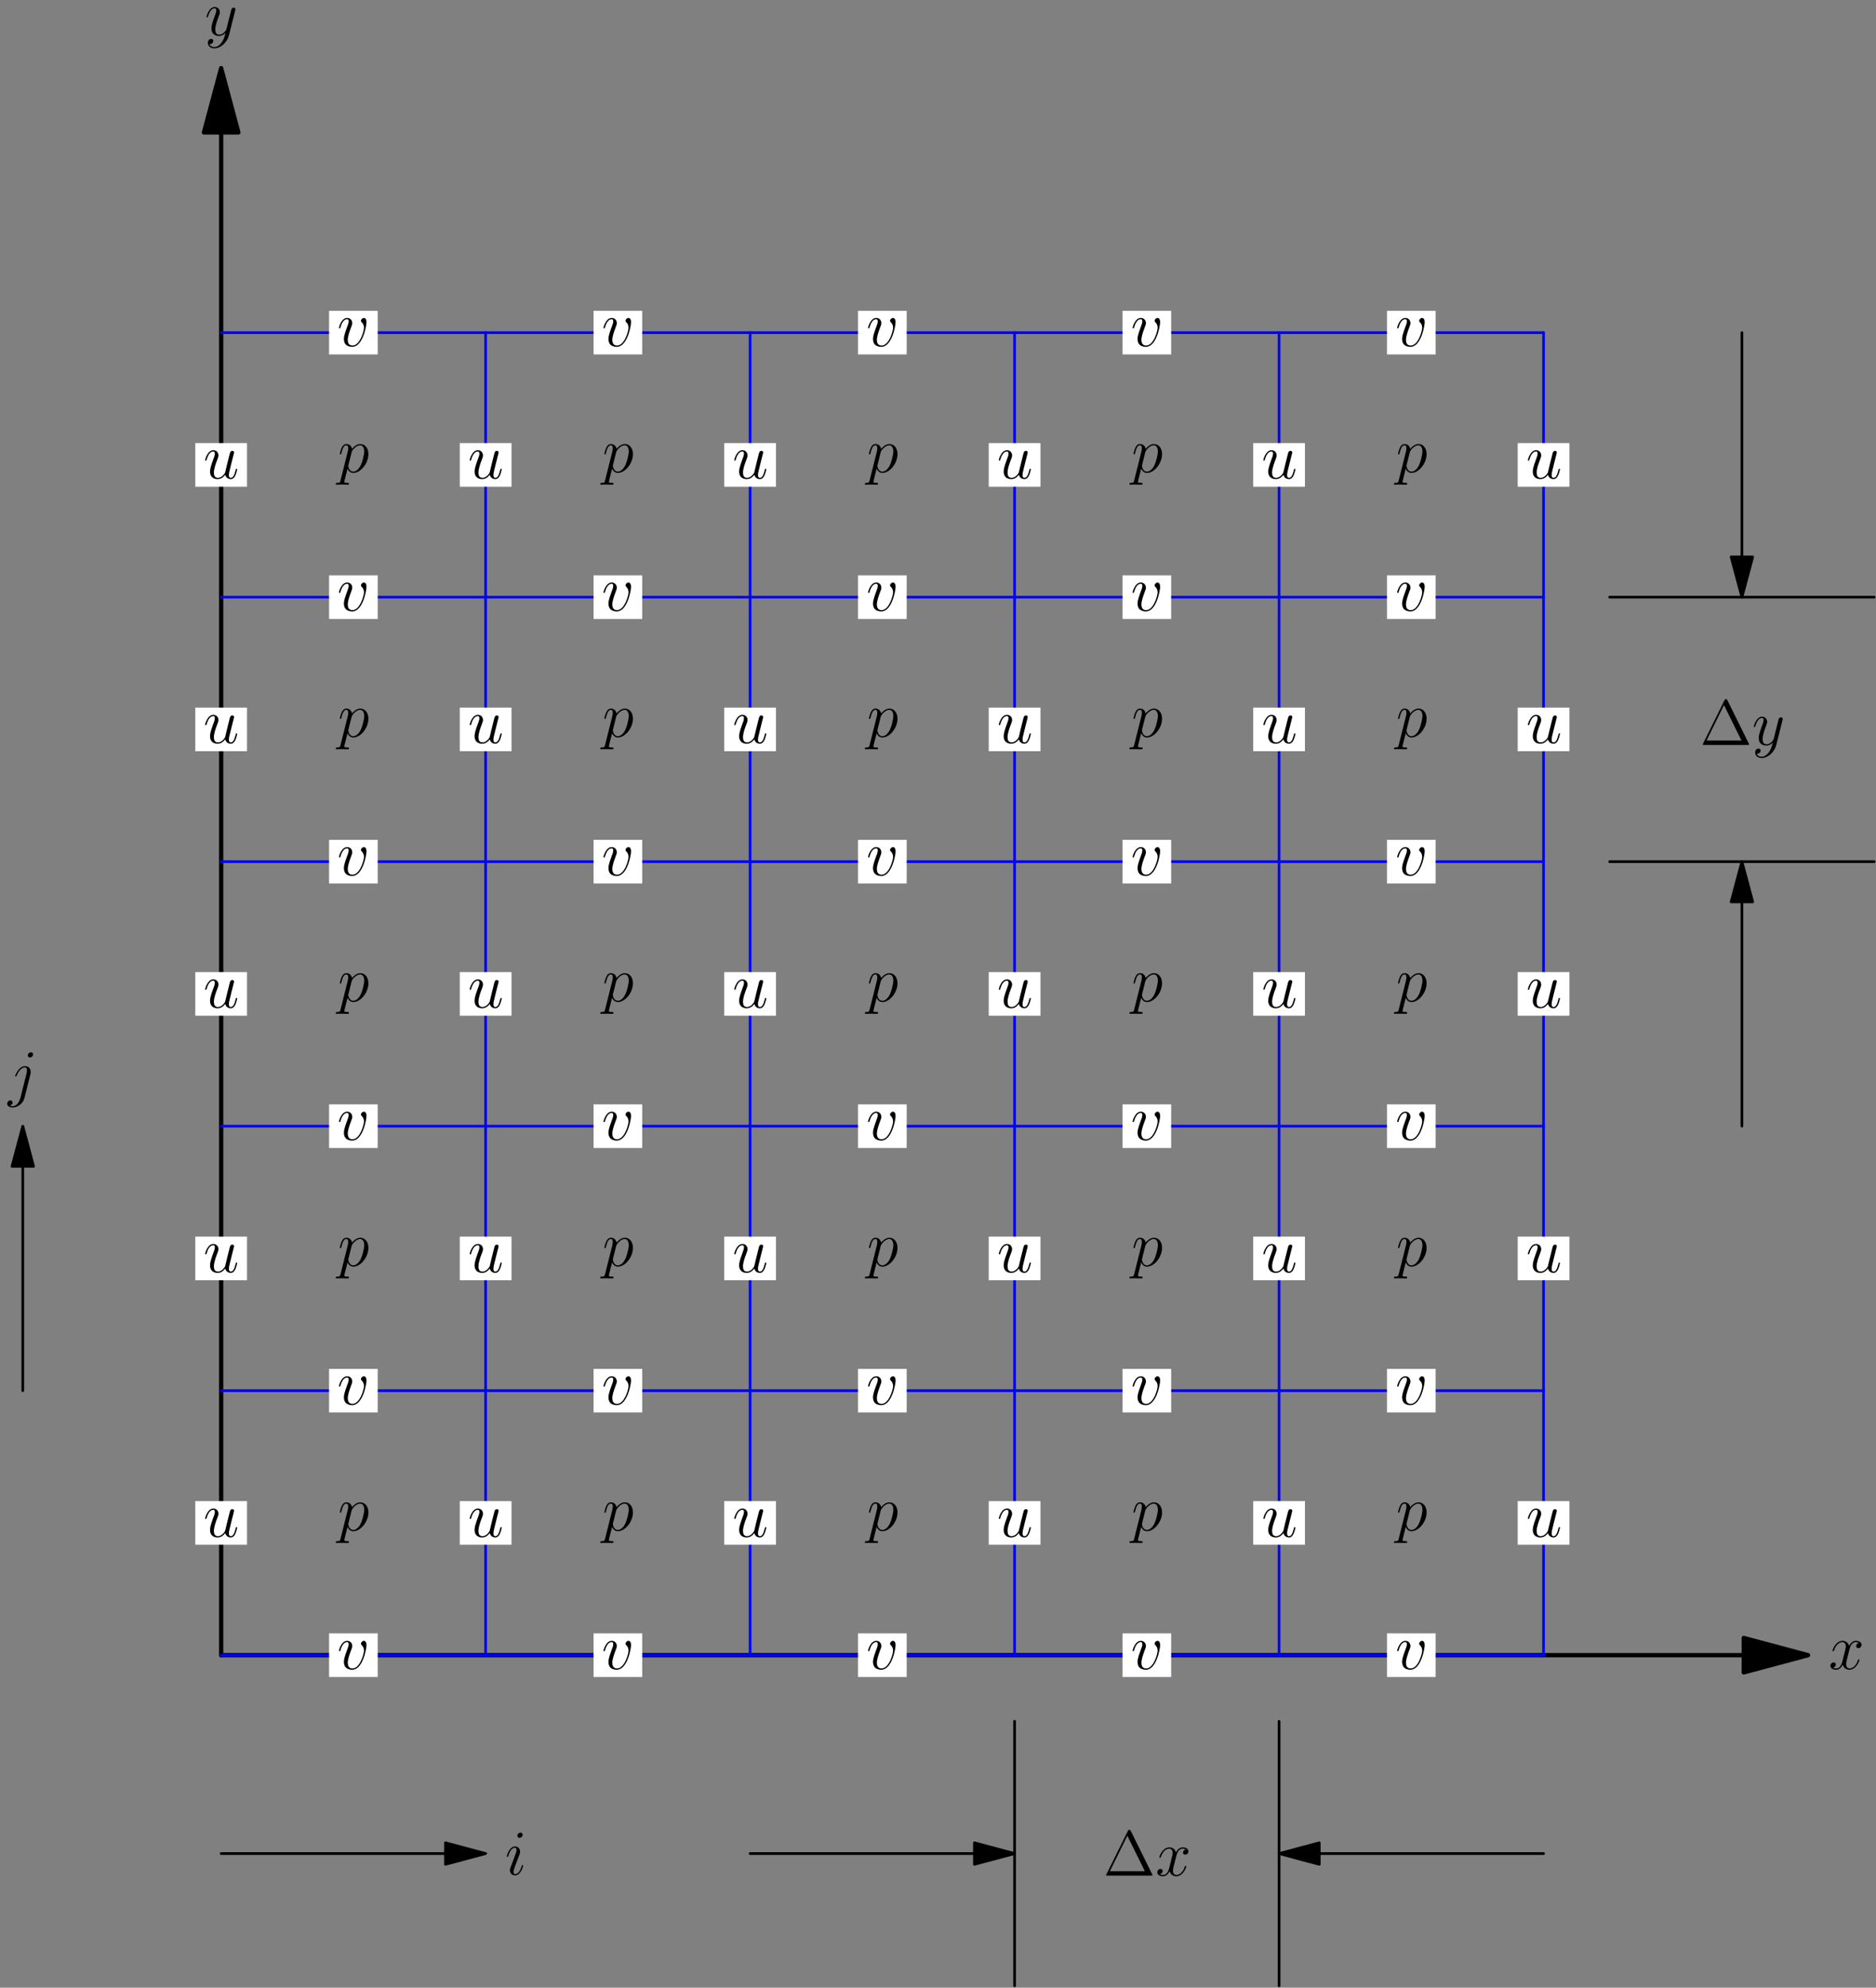 <?xml version='1.0' encoding='UTF-8'?>
<!-- This file was generated by dvisvgm 3.2.2 -->
<svg version='1.1' xmlns='http://www.w3.org/2000/svg' xmlns:xlink='http://www.w3.org/1999/xlink' width='350pt' height='370.801pt' viewBox='97.68 362.713 350 370.801'>
<rect x="97.68" y="362.713" width="350" height="370.801" fill="#808080" stroke="none"/>
<defs>
<path id='g1-1' d='M5.153-8.321C5.069-8.488 5.045-8.536 4.878-8.536C4.698-8.536 4.674-8.488 4.591-8.321L.598-.239C.574-.203 .55-.132 .55-.084C.55-.012 .562 0 .801 0H8.942C9.182 0 9.194-.012 9.194-.084C9.194-.132 9.17-.203 9.146-.239L5.153-8.321ZM4.507-7.436L7.771-.825H1.255L4.507-7.436Z'/>
<path id='g0-105' d='M3.383-1.71C3.383-1.769 3.335-1.817 3.264-1.817C3.156-1.817 3.144-1.781 3.084-1.578C2.774-.49 2.283-.12 1.889-.12C1.745-.12 1.578-.155 1.578-.514C1.578-.837 1.722-1.196 1.853-1.554L2.69-3.778C2.726-3.873 2.809-4.089 2.809-4.316C2.809-4.818 2.451-5.272 1.865-5.272C.765-5.272 .323-3.539 .323-3.443C.323-3.395 .371-3.335 .454-3.335C.562-3.335 .574-3.383 .622-3.551C.909-4.555 1.363-5.033 1.829-5.033C1.937-5.033 2.14-5.021 2.14-4.639C2.14-4.328 1.985-3.933 1.889-3.67L1.052-1.447C.98-1.255 .909-1.064 .909-.849C.909-.311 1.279 .12 1.853 .12C2.953 .12 3.383-1.626 3.383-1.71ZM3.288-7.46C3.288-7.639 3.144-7.855 2.881-7.855C2.606-7.855 2.295-7.592 2.295-7.281C2.295-6.982 2.546-6.886 2.69-6.886C3.013-6.886 3.288-7.197 3.288-7.46Z'/>
<path id='g0-106' d='M4.184-3.79C4.232-3.981 4.232-4.148 4.232-4.196C4.232-4.89 3.718-5.272 3.18-5.272C1.973-5.272 1.327-3.527 1.327-3.443C1.327-3.383 1.375-3.335 1.447-3.335C1.542-3.335 1.554-3.383 1.614-3.503C2.092-4.663 2.69-5.033 3.144-5.033C3.395-5.033 3.527-4.902 3.527-4.483C3.527-4.196 3.491-4.077 3.443-3.862L2.307 .646C2.08 1.53 1.518 2.2 .861 2.2C.813 2.2 .562 2.2 .335 2.08C.622 2.02 .849 1.793 .849 1.506C.849 1.315 .705 1.124 .442 1.124C.132 1.124-.155 1.387-.155 1.745C-.155 2.236 .371 2.439 .861 2.439C1.686 2.439 2.774 1.829 3.072 .634L4.184-3.79ZM4.674-7.46C4.674-7.759 4.423-7.855 4.28-7.855C3.957-7.855 3.682-7.544 3.682-7.281C3.682-7.101 3.826-6.886 4.089-6.886C4.364-6.886 4.674-7.149 4.674-7.46Z'/>
<path id='g0-112' d='M.514 1.518C.43 1.877 .383 1.973-.108 1.973C-.251 1.973-.371 1.973-.371 2.2C-.371 2.224-.359 2.319-.227 2.319C-.072 2.319 .096 2.295 .251 2.295H.765C1.016 2.295 1.626 2.319 1.877 2.319C1.949 2.319 2.092 2.319 2.092 2.104C2.092 1.973 2.008 1.973 1.805 1.973C1.255 1.973 1.219 1.889 1.219 1.793C1.219 1.65 1.757-.406 1.829-.681C1.961-.347 2.283 .12 2.905 .12C4.256 .12 5.715-1.638 5.715-3.395C5.715-4.495 5.093-5.272 4.196-5.272C3.431-5.272 2.786-4.531 2.654-4.364C2.558-4.961 2.092-5.272 1.614-5.272C1.267-5.272 .992-5.105 .765-4.651C.55-4.22 .383-3.491 .383-3.443S.43-3.335 .514-3.335C.61-3.335 .622-3.347 .693-3.622C.873-4.328 1.1-5.033 1.578-5.033C1.853-5.033 1.949-4.842 1.949-4.483C1.949-4.196 1.913-4.077 1.865-3.862L.514 1.518ZM2.582-3.73C2.666-4.065 3.001-4.411 3.192-4.579C3.324-4.698 3.718-5.033 4.172-5.033C4.698-5.033 4.937-4.507 4.937-3.885C4.937-3.312 4.603-1.961 4.304-1.339C4.005-.693 3.455-.12 2.905-.12C2.092-.12 1.961-1.148 1.961-1.196C1.961-1.231 1.985-1.327 1.997-1.387L2.582-3.73Z'/>
<path id='g0-117' d='M4.077-.693C4.232-.024 4.806 .12 5.093 .12C5.475 .12 5.762-.132 5.954-.538C6.157-.968 6.312-1.674 6.312-1.71C6.312-1.769 6.265-1.817 6.193-1.817C6.085-1.817 6.073-1.757 6.025-1.578C5.81-.753 5.595-.12 5.117-.12C4.758-.12 4.758-.514 4.758-.669C4.758-.944 4.794-1.064 4.914-1.566C4.997-1.889 5.081-2.212 5.153-2.546L5.643-4.495C5.727-4.794 5.727-4.818 5.727-4.854C5.727-5.033 5.583-5.153 5.404-5.153C5.057-5.153 4.973-4.854 4.902-4.555C4.782-4.089 4.136-1.518 4.053-1.1C4.041-1.1 3.575-.12 2.702-.12C2.08-.12 1.961-.658 1.961-1.1C1.961-1.781 2.295-2.738 2.606-3.539C2.75-3.921 2.809-4.077 2.809-4.316C2.809-4.83 2.439-5.272 1.865-5.272C.765-5.272 .323-3.539 .323-3.443C.323-3.395 .371-3.335 .454-3.335C.562-3.335 .574-3.383 .622-3.551C.909-4.579 1.375-5.033 1.829-5.033C1.949-5.033 2.14-5.021 2.14-4.639C2.14-4.328 2.008-3.981 1.829-3.527C1.303-2.104 1.243-1.65 1.243-1.291C1.243-.072 2.164 .12 2.654 .12C3.419 .12 3.838-.406 4.077-.693Z'/>
<path id='g0-118' d='M5.464-4.471C5.464-5.224 5.081-5.272 4.985-5.272C4.698-5.272 4.435-4.985 4.435-4.746C4.435-4.603 4.519-4.519 4.567-4.471C4.686-4.364 4.997-4.041 4.997-3.419C4.997-2.917 4.28-.12 2.845-.12C2.116-.12 1.973-.729 1.973-1.172C1.973-1.769 2.248-2.606 2.57-3.467C2.762-3.957 2.809-4.077 2.809-4.316C2.809-4.818 2.451-5.272 1.865-5.272C.765-5.272 .323-3.539 .323-3.443C.323-3.395 .371-3.335 .454-3.335C.562-3.335 .574-3.383 .622-3.551C.909-4.579 1.375-5.033 1.829-5.033C1.937-5.033 2.14-5.033 2.14-4.639C2.14-4.328 2.008-3.981 1.829-3.527C1.255-1.997 1.255-1.626 1.255-1.339C1.255-1.076 1.291-.586 1.662-.251C2.092 .12 2.69 .12 2.798 .12C4.782 .12 5.464-3.79 5.464-4.471Z'/>
<path id='g0-120' d='M5.667-4.878C5.284-4.806 5.141-4.519 5.141-4.292C5.141-4.005 5.368-3.909 5.535-3.909C5.894-3.909 6.145-4.22 6.145-4.543C6.145-5.045 5.571-5.272 5.069-5.272C4.34-5.272 3.933-4.555 3.826-4.328C3.551-5.224 2.809-5.272 2.594-5.272C1.375-5.272 .729-3.706 .729-3.443C.729-3.395 .777-3.335 .861-3.335C.956-3.335 .98-3.407 1.004-3.455C1.411-4.782 2.212-5.033 2.558-5.033C3.096-5.033 3.204-4.531 3.204-4.244C3.204-3.981 3.132-3.706 2.989-3.132L2.582-1.494C2.403-.777 2.056-.12 1.423-.12C1.363-.12 1.064-.12 .813-.275C1.243-.359 1.339-.717 1.339-.861C1.339-1.1 1.16-1.243 .933-1.243C.646-1.243 .335-.992 .335-.61C.335-.108 .897 .12 1.411 .12C1.985 .12 2.391-.335 2.642-.825C2.833-.12 3.431 .12 3.873 .12C5.093 .12 5.738-1.447 5.738-1.71C5.738-1.769 5.691-1.817 5.619-1.817C5.511-1.817 5.499-1.757 5.464-1.662C5.141-.61 4.447-.12 3.909-.12C3.491-.12 3.264-.43 3.264-.921C3.264-1.184 3.312-1.375 3.503-2.164L3.921-3.79C4.101-4.507 4.507-5.033 5.057-5.033C5.081-5.033 5.416-5.033 5.667-4.878Z'/>
<path id='g0-121' d='M3.144 1.339C2.821 1.793 2.355 2.2 1.769 2.2C1.626 2.2 1.052 2.176 .873 1.626C.909 1.638 .968 1.638 .992 1.638C1.351 1.638 1.59 1.327 1.59 1.052S1.363 .681 1.184 .681C.992 .681 .574 .825 .574 1.411C.574 2.02 1.088 2.439 1.769 2.439C2.965 2.439 4.172 1.339 4.507 .012L5.679-4.651C5.691-4.71 5.715-4.782 5.715-4.854C5.715-5.033 5.571-5.153 5.392-5.153C5.284-5.153 5.033-5.105 4.937-4.746L4.053-1.231C3.993-1.016 3.993-.992 3.897-.861C3.658-.526 3.264-.12 2.69-.12C2.02-.12 1.961-.777 1.961-1.1C1.961-1.781 2.283-2.702 2.606-3.563C2.738-3.909 2.809-4.077 2.809-4.316C2.809-4.818 2.451-5.272 1.865-5.272C.765-5.272 .323-3.539 .323-3.443C.323-3.395 .371-3.335 .454-3.335C.562-3.335 .574-3.383 .622-3.551C.909-4.555 1.363-5.033 1.829-5.033C1.937-5.033 2.14-5.033 2.14-4.639C2.14-4.328 2.008-3.981 1.829-3.527C1.243-1.961 1.243-1.566 1.243-1.279C1.243-.143 2.056 .12 2.654 .12C3.001 .12 3.431 .012 3.85-.43L3.862-.418C3.682 .287 3.563 .753 3.144 1.339Z'/>
</defs>
<g id='page1'>
<g transform='translate(97.68 362.713)scale(.996)'>
<path d='M326.631 310.013H41.425' fill='none' stroke='#000000' stroke-linecap='round' stroke-linejoin='round' stroke-miterlimit='10.037' stroke-width='0.803'/>
</g>
<g transform='translate(97.68 362.713)scale(.996)'>
<path d='M338.676 310.013L326.631 306.786V313.241L338.676 310.013Z' fill='#000000'/>
</g>
<g transform='translate(97.68 362.713)scale(.996)'>
<path d='M338.676 310.013L326.631 306.786V313.241L338.676 310.013Z' fill='none' stroke='#000000' stroke-linecap='round' stroke-linejoin='round' stroke-miterlimit='10.037' stroke-width='0.803'/>
</g>
<use x='438.842' y='674.082' xlink:href='#g0-120'/>
<g transform='translate(97.68 362.713)scale(.996)'>
<path d='M41.425 24.808V310.013' fill='none' stroke='#000000' stroke-linecap='round' stroke-linejoin='round' stroke-miterlimit='10.037' stroke-width='0.803'/>
</g>
<g transform='translate(97.68 362.713)scale(.996)'>
<path d='M41.425 12.763L38.198 24.808H44.653L41.425 12.763Z' fill='#000000'/>
</g>
<g transform='translate(97.68 362.713)scale(.996)'>
<path d='M41.425 12.763L38.198 24.808H44.653L41.425 12.763Z' fill='none' stroke='#000000' stroke-linecap='round' stroke-linejoin='round' stroke-miterlimit='10.037' stroke-width='0.803'/>
</g>
<use x='135.886' y='369.296' xlink:href='#g0-121'/>
<g transform='translate(97.68 362.713)scale(.996)'>
<path d='M90.967 310.013V260.471V210.93V161.388V111.846V62.304' fill='none' stroke='#0000ff' stroke-linecap='round' stroke-linejoin='round' stroke-miterlimit='10.037' stroke-width='0.502'/>
</g>
<g transform='translate(97.68 362.713)scale(.996)'>
<path d='M140.509 310.013V260.471V210.93V161.388V111.846V62.304' fill='none' stroke='#0000ff' stroke-linecap='round' stroke-linejoin='round' stroke-miterlimit='10.037' stroke-width='0.502'/>
</g>
<g transform='translate(97.68 362.713)scale(.996)'>
<path d='M190.051 310.013V260.471V210.93V161.388V111.846V62.304' fill='none' stroke='#0000ff' stroke-linecap='round' stroke-linejoin='round' stroke-miterlimit='10.037' stroke-width='0.502'/>
</g>
<g transform='translate(97.68 362.713)scale(.996)'>
<path d='M239.593 310.013V260.471V210.93V161.388V111.846V62.304' fill='none' stroke='#0000ff' stroke-linecap='round' stroke-linejoin='round' stroke-miterlimit='10.037' stroke-width='0.502'/>
</g>
<g transform='translate(97.68 362.713)scale(.996)'>
<path d='M289.134 310.013V260.471V210.93V161.388V111.846V62.304' fill='none' stroke='#0000ff' stroke-linecap='round' stroke-linejoin='round' stroke-miterlimit='10.037' stroke-width='0.502'/>
</g>
<g transform='translate(97.68 362.713)scale(.996)'>
<path d='M41.425 310.013H90.967H140.509H190.051H239.593H289.134' fill='none' stroke='#0000ff' stroke-linecap='round' stroke-linejoin='round' stroke-miterlimit='10.037' stroke-width='0.502'/>
</g>
<g transform='translate(97.68 362.713)scale(.996)'>
<path d='M41.425 260.471H90.967H140.509H190.051H239.593H289.134' fill='none' stroke='#0000ff' stroke-linecap='round' stroke-linejoin='round' stroke-miterlimit='10.037' stroke-width='0.502'/>
</g>
<g transform='translate(97.68 362.713)scale(.996)'>
<path d='M41.425 210.93H90.967H140.509H190.051H239.593H289.134' fill='none' stroke='#0000ff' stroke-linecap='round' stroke-linejoin='round' stroke-miterlimit='10.037' stroke-width='0.502'/>
</g>
<g transform='translate(97.68 362.713)scale(.996)'>
<path d='M41.425 161.388H90.967H140.509H190.051H239.593H289.134' fill='none' stroke='#0000ff' stroke-linecap='round' stroke-linejoin='round' stroke-miterlimit='10.037' stroke-width='0.502'/>
</g>
<g transform='translate(97.68 362.713)scale(.996)'>
<path d='M41.425 111.846H90.967H140.509H190.051H239.593H289.134' fill='none' stroke='#0000ff' stroke-linecap='round' stroke-linejoin='round' stroke-miterlimit='10.037' stroke-width='0.502'/>
</g>
<g transform='translate(97.68 362.713)scale(.996)'>
<path d='M41.425 62.304H90.967H140.509H190.051H239.593H289.134' fill='none' stroke='#0000ff' stroke-linecap='round' stroke-linejoin='round' stroke-miterlimit='10.037' stroke-width='0.502'/>
</g>
<use x='160.696' y='648.241' xlink:href='#g0-112'/>
<use x='160.696' y='598.885' xlink:href='#g0-112'/>
<use x='160.696' y='549.528' xlink:href='#g0-112'/>
<use x='160.696' y='500.171' xlink:href='#g0-112'/>
<use x='160.696' y='450.815' xlink:href='#g0-112'/>
<use x='210.052' y='648.241' xlink:href='#g0-112'/>
<use x='210.052' y='598.885' xlink:href='#g0-112'/>
<use x='210.052' y='549.528' xlink:href='#g0-112'/>
<use x='210.052' y='500.171' xlink:href='#g0-112'/>
<use x='210.052' y='450.815' xlink:href='#g0-112'/>
<use x='259.409' y='648.241' xlink:href='#g0-112'/>
<use x='259.409' y='598.885' xlink:href='#g0-112'/>
<use x='259.409' y='549.528' xlink:href='#g0-112'/>
<use x='259.409' y='500.171' xlink:href='#g0-112'/>
<use x='259.409' y='450.815' xlink:href='#g0-112'/>
<use x='308.766' y='648.241' xlink:href='#g0-112'/>
<use x='308.766' y='598.885' xlink:href='#g0-112'/>
<use x='308.766' y='549.528' xlink:href='#g0-112'/>
<use x='308.766' y='500.171' xlink:href='#g0-112'/>
<use x='308.766' y='450.815' xlink:href='#g0-112'/>
<use x='358.122' y='648.241' xlink:href='#g0-112'/>
<use x='358.122' y='598.885' xlink:href='#g0-112'/>
<use x='358.122' y='549.528' xlink:href='#g0-112'/>
<use x='358.122' y='500.171' xlink:href='#g0-112'/>
<use x='358.122' y='450.815' xlink:href='#g0-112'/>
<g transform='translate(97.68 362.713)scale(.996)'>
<path d='M61.64 314.098H70.753V305.929H61.64V314.098Z' fill='#ffffff'/>
</g>
<use x='160.589' y='674.082' xlink:href='#g0-118'/>
<g transform='translate(97.68 362.713)scale(.996)'>
<path d='M61.64 264.556H70.753V256.387H61.64V264.556Z' fill='#ffffff'/>
</g>
<use x='160.589' y='624.725' xlink:href='#g0-118'/>
<g transform='translate(97.68 362.713)scale(.996)'>
<path d='M61.64 215.014H70.753V206.845H61.64V215.014Z' fill='#ffffff'/>
</g>
<use x='160.589' y='575.369' xlink:href='#g0-118'/>
<g transform='translate(97.68 362.713)scale(.996)'>
<path d='M61.64 165.472H70.753V157.303H61.64V165.472Z' fill='#ffffff'/>
</g>
<use x='160.589' y='526.012' xlink:href='#g0-118'/>
<g transform='translate(97.68 362.713)scale(.996)'>
<path d='M61.64 115.931H70.753V107.762H61.64V115.931Z' fill='#ffffff'/>
</g>
<use x='160.589' y='476.655' xlink:href='#g0-118'/>
<g transform='translate(97.68 362.713)scale(.996)'>
<path d='M61.64 66.389H70.753V58.22H61.64V66.389Z' fill='#ffffff'/>
</g>
<use x='160.589' y='427.299' xlink:href='#g0-118'/>
<g transform='translate(97.68 362.713)scale(.996)'>
<path d='M111.182 314.098H120.295V305.929H111.182V314.098Z' fill='#ffffff'/>
</g>
<use x='209.946' y='674.082' xlink:href='#g0-118'/>
<g transform='translate(97.68 362.713)scale(.996)'>
<path d='M111.182 264.556H120.295V256.387H111.182V264.556Z' fill='#ffffff'/>
</g>
<use x='209.946' y='624.725' xlink:href='#g0-118'/>
<g transform='translate(97.68 362.713)scale(.996)'>
<path d='M111.182 215.014H120.295V206.845H111.182V215.014Z' fill='#ffffff'/>
</g>
<use x='209.946' y='575.369' xlink:href='#g0-118'/>
<g transform='translate(97.68 362.713)scale(.996)'>
<path d='M111.182 165.472H120.295V157.303H111.182V165.472Z' fill='#ffffff'/>
</g>
<use x='209.946' y='526.012' xlink:href='#g0-118'/>
<g transform='translate(97.68 362.713)scale(.996)'>
<path d='M111.182 115.931H120.295V107.762H111.182V115.931Z' fill='#ffffff'/>
</g>
<use x='209.946' y='476.655' xlink:href='#g0-118'/>
<g transform='translate(97.68 362.713)scale(.996)'>
<path d='M111.182 66.389H120.295V58.22H111.182V66.389Z' fill='#ffffff'/>
</g>
<use x='209.946' y='427.299' xlink:href='#g0-118'/>
<g transform='translate(97.68 362.713)scale(.996)'>
<path d='M160.723 314.098H169.837V305.929H160.723V314.098Z' fill='#ffffff'/>
</g>
<use x='259.302' y='674.082' xlink:href='#g0-118'/>
<g transform='translate(97.68 362.713)scale(.996)'>
<path d='M160.723 264.556H169.837V256.387H160.723V264.556Z' fill='#ffffff'/>
</g>
<use x='259.302' y='624.725' xlink:href='#g0-118'/>
<g transform='translate(97.68 362.713)scale(.996)'>
<path d='M160.723 215.014H169.837V206.845H160.723V215.014Z' fill='#ffffff'/>
</g>
<use x='259.302' y='575.369' xlink:href='#g0-118'/>
<g transform='translate(97.68 362.713)scale(.996)'>
<path d='M160.723 165.472H169.837V157.303H160.723V165.472Z' fill='#ffffff'/>
</g>
<use x='259.302' y='526.012' xlink:href='#g0-118'/>
<g transform='translate(97.68 362.713)scale(.996)'>
<path d='M160.723 115.931H169.837V107.762H160.723V115.931Z' fill='#ffffff'/>
</g>
<use x='259.302' y='476.655' xlink:href='#g0-118'/>
<g transform='translate(97.68 362.713)scale(.996)'>
<path d='M160.723 66.389H169.837V58.22H160.723V66.389Z' fill='#ffffff'/>
</g>
<use x='259.302' y='427.299' xlink:href='#g0-118'/>
<g transform='translate(97.68 362.713)scale(.996)'>
<path d='M210.265 314.098H219.378V305.929H210.265V314.098Z' fill='#ffffff'/>
</g>
<use x='308.659' y='674.082' xlink:href='#g0-118'/>
<g transform='translate(97.68 362.713)scale(.996)'>
<path d='M210.265 264.556H219.378V256.387H210.265V264.556Z' fill='#ffffff'/>
</g>
<use x='308.659' y='624.725' xlink:href='#g0-118'/>
<g transform='translate(97.68 362.713)scale(.996)'>
<path d='M210.265 215.014H219.378V206.845H210.265V215.014Z' fill='#ffffff'/>
</g>
<use x='308.659' y='575.369' xlink:href='#g0-118'/>
<g transform='translate(97.68 362.713)scale(.996)'>
<path d='M210.265 165.472H219.378V157.303H210.265V165.472Z' fill='#ffffff'/>
</g>
<use x='308.659' y='526.012' xlink:href='#g0-118'/>
<g transform='translate(97.68 362.713)scale(.996)'>
<path d='M210.265 115.931H219.378V107.762H210.265V115.931Z' fill='#ffffff'/>
</g>
<use x='308.659' y='476.655' xlink:href='#g0-118'/>
<g transform='translate(97.68 362.713)scale(.996)'>
<path d='M210.265 66.389H219.378V58.22H210.265V66.389Z' fill='#ffffff'/>
</g>
<use x='308.659' y='427.299' xlink:href='#g0-118'/>
<g transform='translate(97.68 362.713)scale(.996)'>
<path d='M259.807 314.098H268.92V305.929H259.807V314.098Z' fill='#ffffff'/>
</g>
<use x='358.016' y='674.082' xlink:href='#g0-118'/>
<g transform='translate(97.68 362.713)scale(.996)'>
<path d='M259.807 264.556H268.92V256.387H259.807V264.556Z' fill='#ffffff'/>
</g>
<use x='358.016' y='624.725' xlink:href='#g0-118'/>
<g transform='translate(97.68 362.713)scale(.996)'>
<path d='M259.807 215.014H268.92V206.845H259.807V215.014Z' fill='#ffffff'/>
</g>
<use x='358.016' y='575.369' xlink:href='#g0-118'/>
<g transform='translate(97.68 362.713)scale(.996)'>
<path d='M259.807 165.472H268.92V157.303H259.807V165.472Z' fill='#ffffff'/>
</g>
<use x='358.016' y='526.012' xlink:href='#g0-118'/>
<g transform='translate(97.68 362.713)scale(.996)'>
<path d='M259.807 115.931H268.92V107.762H259.807V115.931Z' fill='#ffffff'/>
</g>
<use x='358.016' y='476.655' xlink:href='#g0-118'/>
<g transform='translate(97.68 362.713)scale(.996)'>
<path d='M259.807 66.389H268.92V58.22H259.807V66.389Z' fill='#ffffff'/>
</g>
<use x='358.016' y='427.299' xlink:href='#g0-118'/>
<g transform='translate(97.68 362.713)scale(.996)'>
<path d='M36.581 289.327H46.27V281.158H36.581V289.327Z' fill='#ffffff'/>
</g>
<use x='135.624' y='649.404' xlink:href='#g0-117'/>
<g transform='translate(97.68 362.713)scale(.996)'>
<path d='M36.581 239.785H46.27V231.616H36.581V239.785Z' fill='#ffffff'/>
</g>
<use x='135.624' y='600.047' xlink:href='#g0-117'/>
<g transform='translate(97.68 362.713)scale(.996)'>
<path d='M36.581 190.243H46.27V182.074H36.581V190.243Z' fill='#ffffff'/>
</g>
<use x='135.624' y='550.69' xlink:href='#g0-117'/>
<g transform='translate(97.68 362.713)scale(.996)'>
<path d='M36.581 140.701H46.27V132.533H36.581V140.701Z' fill='#ffffff'/>
</g>
<use x='135.624' y='501.334' xlink:href='#g0-117'/>
<g transform='translate(97.68 362.713)scale(.996)'>
<path d='M36.581 91.16H46.27V82.991H36.581V91.16Z' fill='#ffffff'/>
</g>
<use x='135.624' y='451.977' xlink:href='#g0-117'/>
<g transform='translate(97.68 362.713)scale(.996)'>
<path d='M86.123 289.327H95.812V281.158H86.123V289.327Z' fill='#ffffff'/>
</g>
<use x='184.98' y='649.404' xlink:href='#g0-117'/>
<g transform='translate(97.68 362.713)scale(.996)'>
<path d='M86.123 239.785H95.812V231.616H86.123V239.785Z' fill='#ffffff'/>
</g>
<use x='184.98' y='600.047' xlink:href='#g0-117'/>
<g transform='translate(97.68 362.713)scale(.996)'>
<path d='M86.123 190.243H95.812V182.074H86.123V190.243Z' fill='#ffffff'/>
</g>
<use x='184.98' y='550.69' xlink:href='#g0-117'/>
<g transform='translate(97.68 362.713)scale(.996)'>
<path d='M86.123 140.701H95.812V132.533H86.123V140.701Z' fill='#ffffff'/>
</g>
<use x='184.98' y='501.334' xlink:href='#g0-117'/>
<g transform='translate(97.68 362.713)scale(.996)'>
<path d='M86.123 91.16H95.812V82.991H86.123V91.16Z' fill='#ffffff'/>
</g>
<use x='184.98' y='451.977' xlink:href='#g0-117'/>
<g transform='translate(97.68 362.713)scale(.996)'>
<path d='M135.664 289.327H145.354V281.158H135.664V289.327Z' fill='#ffffff'/>
</g>
<use x='234.337' y='649.404' xlink:href='#g0-117'/>
<g transform='translate(97.68 362.713)scale(.996)'>
<path d='M135.664 239.785H145.354V231.616H135.664V239.785Z' fill='#ffffff'/>
</g>
<use x='234.337' y='600.047' xlink:href='#g0-117'/>
<g transform='translate(97.68 362.713)scale(.996)'>
<path d='M135.664 190.243H145.354V182.074H135.664V190.243Z' fill='#ffffff'/>
</g>
<use x='234.337' y='550.69' xlink:href='#g0-117'/>
<g transform='translate(97.68 362.713)scale(.996)'>
<path d='M135.664 140.701H145.354V132.533H135.664V140.701Z' fill='#ffffff'/>
</g>
<use x='234.337' y='501.334' xlink:href='#g0-117'/>
<g transform='translate(97.68 362.713)scale(.996)'>
<path d='M135.664 91.16H145.354V82.991H135.664V91.16Z' fill='#ffffff'/>
</g>
<use x='234.337' y='451.977' xlink:href='#g0-117'/>
<g transform='translate(97.68 362.713)scale(.996)'>
<path d='M185.206 289.327H194.896V281.158H185.206V289.327Z' fill='#ffffff'/>
</g>
<use x='283.694' y='649.404' xlink:href='#g0-117'/>
<g transform='translate(97.68 362.713)scale(.996)'>
<path d='M185.206 239.785H194.896V231.616H185.206V239.785Z' fill='#ffffff'/>
</g>
<use x='283.694' y='600.047' xlink:href='#g0-117'/>
<g transform='translate(97.68 362.713)scale(.996)'>
<path d='M185.206 190.243H194.896V182.074H185.206V190.243Z' fill='#ffffff'/>
</g>
<use x='283.694' y='550.69' xlink:href='#g0-117'/>
<g transform='translate(97.68 362.713)scale(.996)'>
<path d='M185.206 140.701H194.896V132.533H185.206V140.701Z' fill='#ffffff'/>
</g>
<use x='283.694' y='501.334' xlink:href='#g0-117'/>
<g transform='translate(97.68 362.713)scale(.996)'>
<path d='M185.206 91.16H194.896V82.991H185.206V91.16Z' fill='#ffffff'/>
</g>
<use x='283.694' y='451.977' xlink:href='#g0-117'/>
<g transform='translate(97.68 362.713)scale(.996)'>
<path d='M234.748 289.327H244.437V281.158H234.748V289.327Z' fill='#ffffff'/>
</g>
<use x='333.05' y='649.404' xlink:href='#g0-117'/>
<g transform='translate(97.68 362.713)scale(.996)'>
<path d='M234.748 239.785H244.437V231.616H234.748V239.785Z' fill='#ffffff'/>
</g>
<use x='333.05' y='600.047' xlink:href='#g0-117'/>
<g transform='translate(97.68 362.713)scale(.996)'>
<path d='M234.748 190.243H244.437V182.074H234.748V190.243Z' fill='#ffffff'/>
</g>
<use x='333.05' y='550.69' xlink:href='#g0-117'/>
<g transform='translate(97.68 362.713)scale(.996)'>
<path d='M234.748 140.701H244.437V132.533H234.748V140.701Z' fill='#ffffff'/>
</g>
<use x='333.05' y='501.334' xlink:href='#g0-117'/>
<g transform='translate(97.68 362.713)scale(.996)'>
<path d='M234.748 91.16H244.437V82.991H234.748V91.16Z' fill='#ffffff'/>
</g>
<use x='333.05' y='451.977' xlink:href='#g0-117'/>
<g transform='translate(97.68 362.713)scale(.996)'>
<path d='M284.29 289.327H293.979V281.158H284.29V289.327Z' fill='#ffffff'/>
</g>
<use x='382.407' y='649.404' xlink:href='#g0-117'/>
<g transform='translate(97.68 362.713)scale(.996)'>
<path d='M284.29 239.785H293.979V231.616H284.29V239.785Z' fill='#ffffff'/>
</g>
<use x='382.407' y='600.047' xlink:href='#g0-117'/>
<g transform='translate(97.68 362.713)scale(.996)'>
<path d='M284.29 190.243H293.979V182.074H284.29V190.243Z' fill='#ffffff'/>
</g>
<use x='382.407' y='550.69' xlink:href='#g0-117'/>
<g transform='translate(97.68 362.713)scale(.996)'>
<path d='M284.29 140.701H293.979V132.533H284.29V140.701Z' fill='#ffffff'/>
</g>
<use x='382.407' y='501.334' xlink:href='#g0-117'/>
<g transform='translate(97.68 362.713)scale(.996)'>
<path d='M284.29 91.16H293.979V82.991H284.29V91.16Z' fill='#ffffff'/>
</g>
<use x='382.407' y='451.977' xlink:href='#g0-117'/>
<g transform='translate(97.68 362.713)scale(.996)'>
<path d='M182.523 347.17H140.509' fill='none' stroke='#000000' stroke-linecap='round' stroke-linejoin='round' stroke-miterlimit='10.037' stroke-width='0.502'/>
</g>
<g transform='translate(97.68 362.713)scale(.996)'>
<path d='M190.051 347.17L182.523 345.152V349.187L190.051 347.17Z' fill='#000000'/>
</g>
<g transform='translate(97.68 362.713)scale(.996)'>
<path d='M190.051 347.17L182.523 345.152V349.187L190.051 347.17Z' fill='none' stroke='#000000' stroke-linecap='round' stroke-linejoin='round' stroke-miterlimit='10.037' stroke-width='0.502'/>
</g>
<g transform='translate(97.68 362.713)scale(.996)'>
<path d='M247.121 347.17H289.134' fill='none' stroke='#000000' stroke-linecap='round' stroke-linejoin='round' stroke-miterlimit='10.037' stroke-width='0.502'/>
</g>
<g transform='translate(97.68 362.713)scale(.996)'>
<path d='M239.593 347.17L247.121 349.187V345.152L239.593 347.17Z' fill='#000000'/>
</g>
<g transform='translate(97.68 362.713)scale(.996)'>
<path d='M239.593 347.17L247.121 349.187V345.152L239.593 347.17Z' fill='none' stroke='#000000' stroke-linecap='round' stroke-linejoin='round' stroke-miterlimit='10.037' stroke-width='0.502'/>
</g>
<g transform='translate(97.68 362.713)scale(.996)'>
<path d='M190.051 371.94V322.399' fill='none' stroke='#000000' stroke-linecap='round' stroke-linejoin='round' stroke-miterlimit='10.037' stroke-width='0.502'/>
</g>
<g transform='translate(97.68 362.713)scale(.996)'>
<path d='M239.593 371.94V322.399' fill='none' stroke='#000000' stroke-linecap='round' stroke-linejoin='round' stroke-miterlimit='10.037' stroke-width='0.502'/>
</g>
<use x='303.5' y='712.61' xlink:href='#g1-1'/>
<use x='313.255' y='712.61' xlink:href='#g0-120'/>
<g transform='translate(97.68 362.713)scale(.996)'>
<path d='M326.291 168.916V210.93' fill='none' stroke='#000000' stroke-linecap='round' stroke-linejoin='round' stroke-miterlimit='10.037' stroke-width='0.502'/>
</g>
<g transform='translate(97.68 362.713)scale(.996)'>
<path d='M326.291 161.388L324.274 168.916H328.308L326.291 161.388Z' fill='#000000'/>
</g>
<g transform='translate(97.68 362.713)scale(.996)'>
<path d='M326.291 161.388L324.274 168.916H328.308L326.291 161.388Z' fill='none' stroke='#000000' stroke-linecap='round' stroke-linejoin='round' stroke-miterlimit='10.037' stroke-width='0.502'/>
</g>
<g transform='translate(97.68 362.713)scale(.996)'>
<path d='M326.291 104.318V62.304' fill='none' stroke='#000000' stroke-linecap='round' stroke-linejoin='round' stroke-miterlimit='10.037' stroke-width='0.502'/>
</g>
<g transform='translate(97.68 362.713)scale(.996)'>
<path d='M326.291 111.846L328.308 104.318H324.274L326.291 111.846Z' fill='#000000'/>
</g>
<g transform='translate(97.68 362.713)scale(.996)'>
<path d='M326.291 111.846L328.308 104.318H324.274L326.291 111.846Z' fill='none' stroke='#000000' stroke-linecap='round' stroke-linejoin='round' stroke-miterlimit='10.037' stroke-width='0.502'/>
</g>
<g transform='translate(97.68 362.713)scale(.996)'>
<path d='M301.52 161.388H351.062' fill='none' stroke='#000000' stroke-linecap='round' stroke-linejoin='round' stroke-miterlimit='10.037' stroke-width='0.502'/>
</g>
<g transform='translate(97.68 362.713)scale(.996)'>
<path d='M301.52 111.846H351.062' fill='none' stroke='#000000' stroke-linecap='round' stroke-linejoin='round' stroke-miterlimit='10.037' stroke-width='0.502'/>
</g>
<use x='414.81' y='501.682' xlink:href='#g1-1'/>
<use x='424.565' y='501.682' xlink:href='#g0-121'/>
<g transform='translate(97.68 362.713)scale(.996)'>
<path d='M83.439 347.17H41.425' fill='none' stroke='#000000' stroke-linecap='round' stroke-linejoin='round' stroke-miterlimit='10.037' stroke-width='0.502'/>
</g>
<g transform='translate(97.68 362.713)scale(.996)'>
<path d='M90.967 347.17L83.439 345.152V349.187L90.967 347.17Z' fill='#000000'/>
</g>
<g transform='translate(97.68 362.713)scale(.996)'>
<path d='M90.967 347.17L83.439 345.152V349.187L90.967 347.17Z' fill='none' stroke='#000000' stroke-linecap='round' stroke-linejoin='round' stroke-miterlimit='10.037' stroke-width='0.502'/>
</g>
<use x='191.909' y='712.445' xlink:href='#g0-105'/>
<g transform='translate(97.68 362.713)scale(.996)'>
<path d='M4.269 218.458V260.471' fill='none' stroke='#000000' stroke-linecap='round' stroke-linejoin='round' stroke-miterlimit='10.037' stroke-width='0.502'/>
</g>
<g transform='translate(97.68 362.713)scale(.996)'>
<path d='M4.269 210.93L2.252 218.458H6.286L4.269 210.93Z' fill='#000000'/>
</g>
<g transform='translate(97.68 362.713)scale(.996)'>
<path d='M4.269 210.93L2.252 218.458H6.286L4.269 210.93Z' fill='none' stroke='#000000' stroke-linecap='round' stroke-linejoin='round' stroke-miterlimit='10.037' stroke-width='0.502'/>
</g>
<use x='99.18' y='566.873' xlink:href='#g0-106'/>
</g>
</svg>
